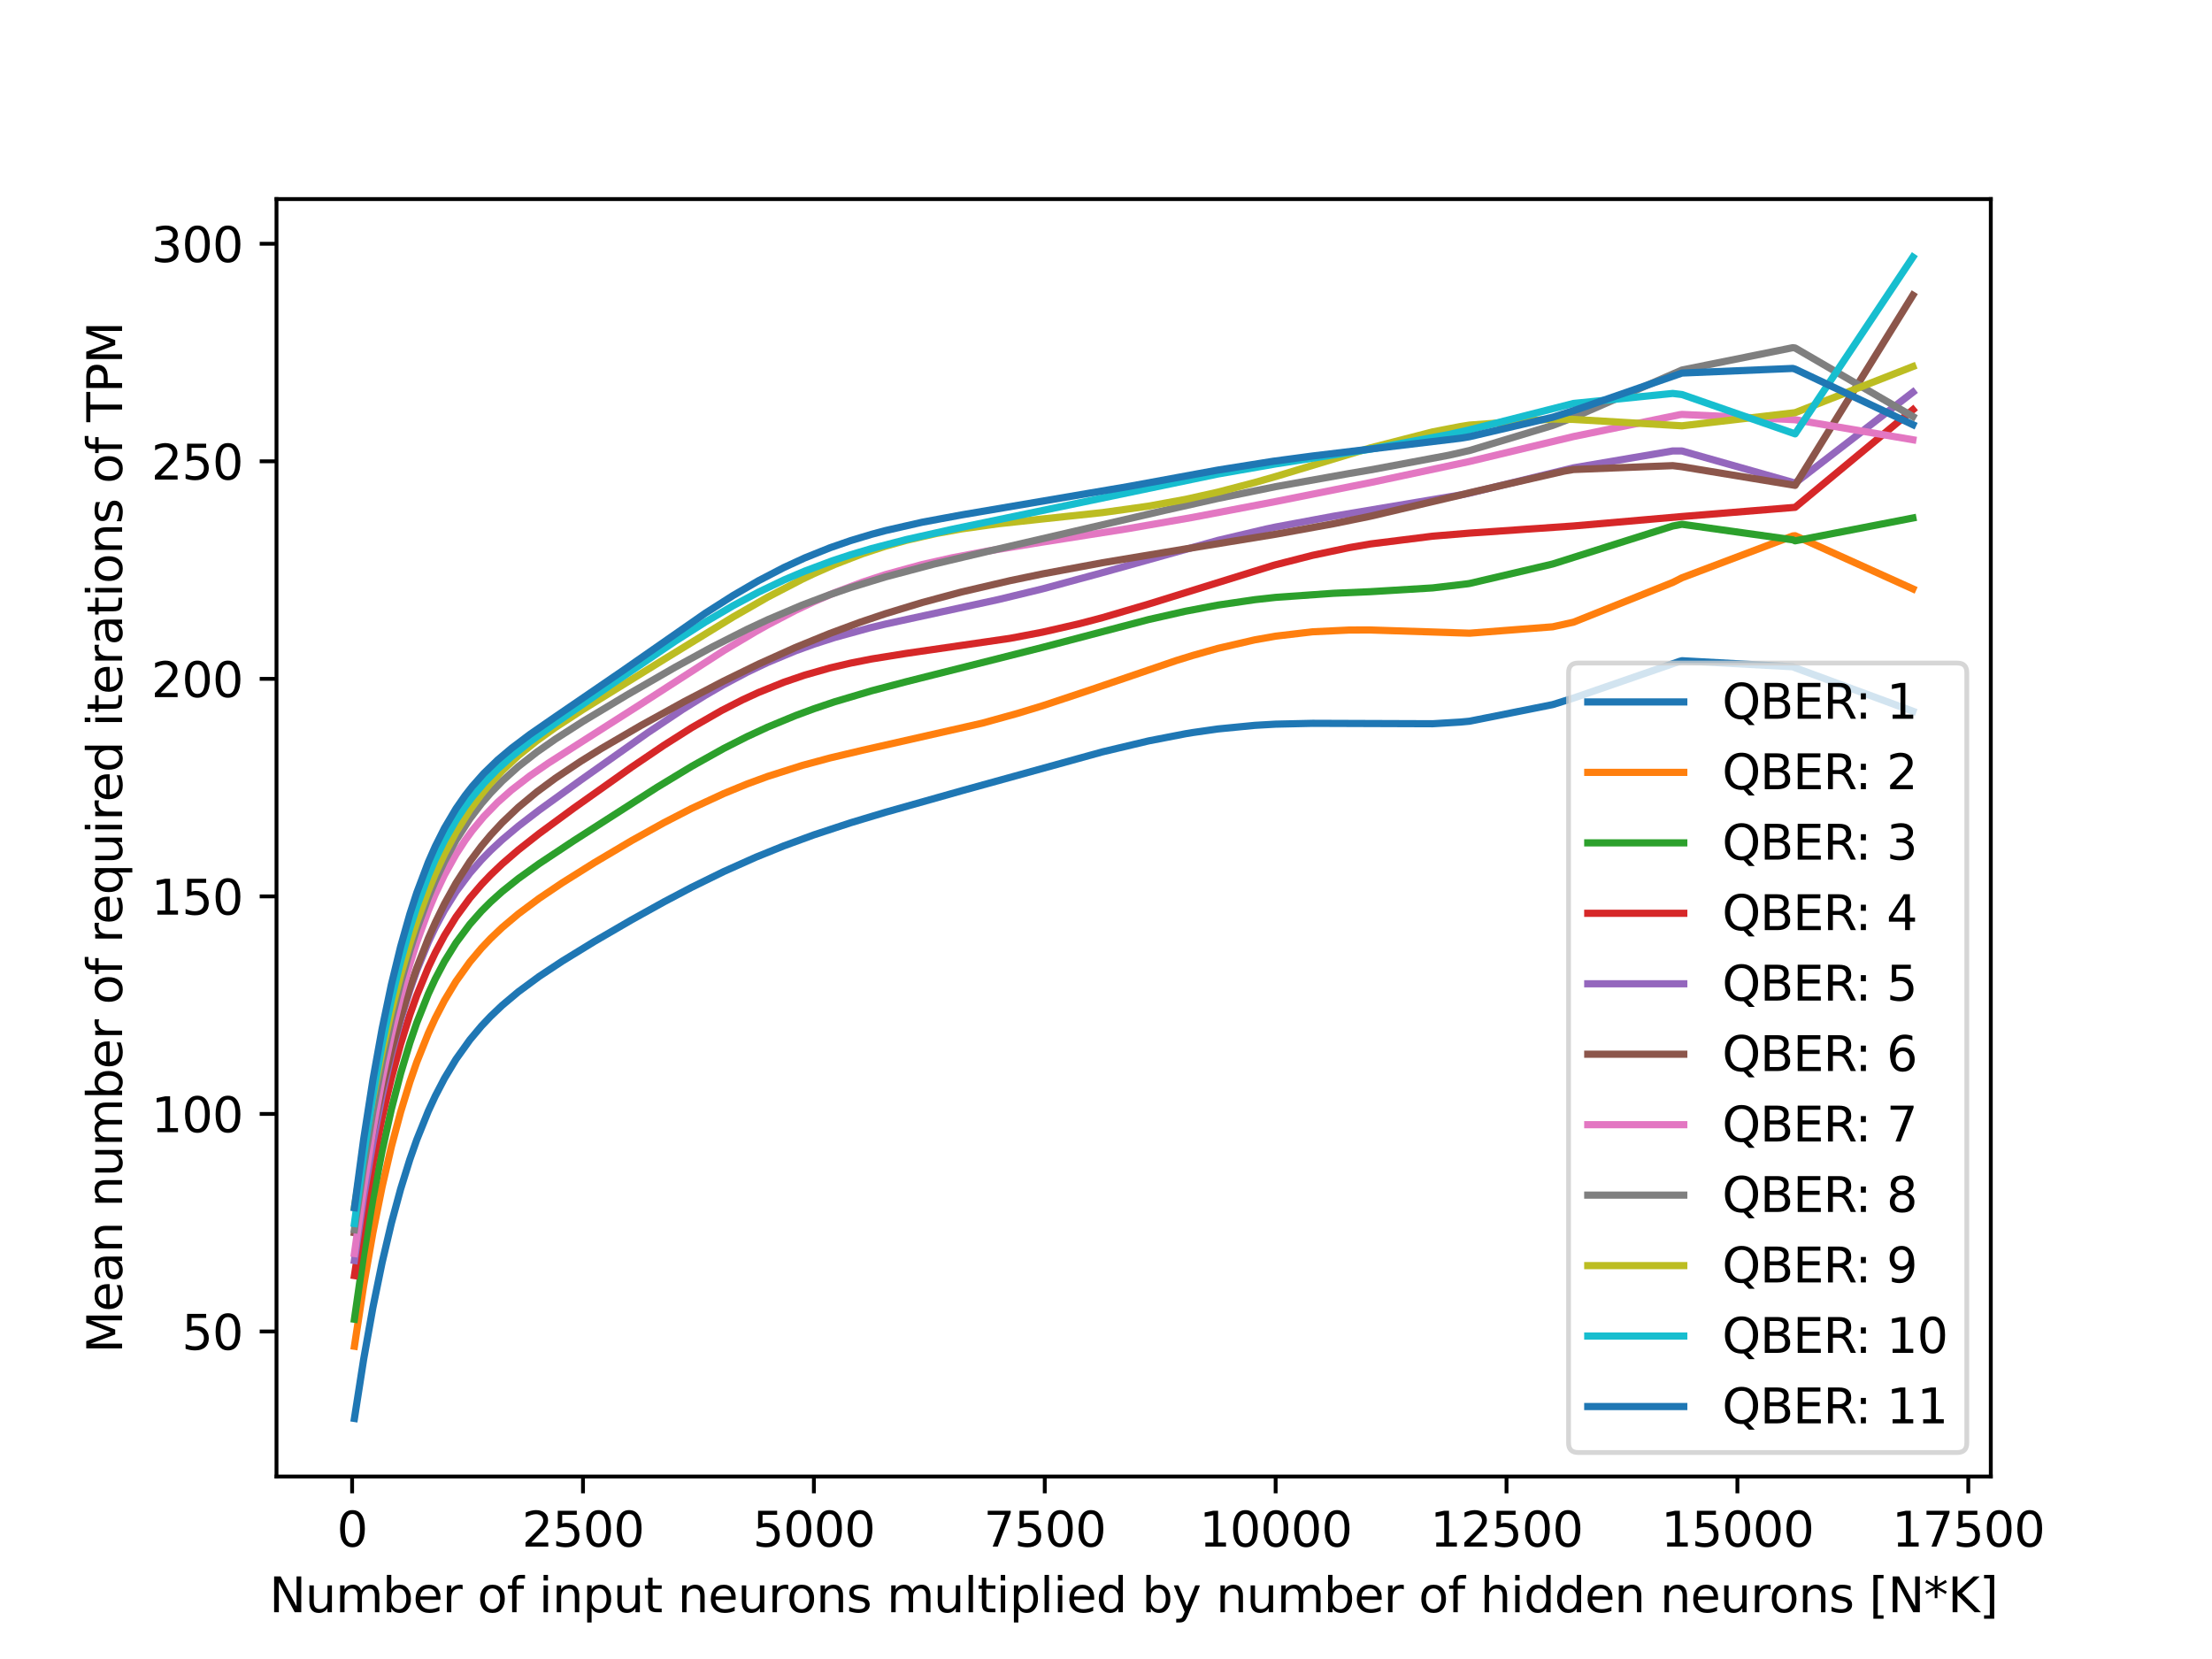<?xml version="1.0" encoding="utf-8" standalone="no"?>
<!DOCTYPE svg PUBLIC "-//W3C//DTD SVG 1.1//EN"
  "http://www.w3.org/Graphics/SVG/1.1/DTD/svg11.dtd">
<svg xmlns:xlink="http://www.w3.org/1999/xlink" width="460.8pt" height="345.6pt" viewBox="0 0 460.8 345.6" xmlns="http://www.w3.org/2000/svg" version="1.1">
 <defs>
  <style type="text/css">*{stroke-linejoin: round; stroke-linecap: butt}</style>
 </defs>
 <g id="figure_1">
  <g id="patch_1">
   <path d="M 0 345.6 
L 460.8 345.6 
L 460.8 0 
L 0 0 
z
" style="fill: #ffffff"/>
  </g>
  <g id="axes_1">
   <g id="patch_2">
    <path d="M 57.6 307.584 
L 414.72 307.584 
L 414.72 41.472 
L 57.6 41.472 
z
" style="fill: #ffffff"/>
   </g>
   <g id="matplotlib.axis_1">
    <g id="xtick_1">
     <g id="line2d_1">
      <defs>
       <path id="m376b39d77d" d="M 0 0 
L 0 3.5 
" style="stroke: #000000; stroke-width: 0.8"/>
      </defs>
      <g>
       <use xlink:href="#m376b39d77d" x="73.352" y="307.584" style="stroke: #000000; stroke-width: 0.8"/>
      </g>
     </g>
     <g id="text_1">
      <!-- 0 -->
      <g transform="translate(70.171 322.182)scale(0.1 -0.1)">
       <defs>
        <path id="DejaVuSans-30" d="M 2034 4250 
Q 1547 4250 1301 3770 
Q 1056 3291 1056 2328 
Q 1056 1369 1301 889 
Q 1547 409 2034 409 
Q 2525 409 2770 889 
Q 3016 1369 3016 2328 
Q 3016 3291 2770 3770 
Q 2525 4250 2034 4250 
z
M 2034 4750 
Q 2819 4750 3233 4129 
Q 3647 3509 3647 2328 
Q 3647 1150 3233 529 
Q 2819 -91 2034 -91 
Q 1250 -91 836 529 
Q 422 1150 422 2328 
Q 422 3509 836 4129 
Q 1250 4750 2034 4750 
z
" transform="scale(0.016)"/>
       </defs>
       <use xlink:href="#DejaVuSans-30"/>
      </g>
     </g>
    </g>
    <g id="xtick_2">
     <g id="line2d_2">
      <g>
       <use xlink:href="#m376b39d77d" x="121.449" y="307.584" style="stroke: #000000; stroke-width: 0.8"/>
      </g>
     </g>
     <g id="text_2">
      <!-- 2500 -->
      <g transform="translate(108.724 322.182)scale(0.1 -0.1)">
       <defs>
        <path id="DejaVuSans-32" d="M 1228 531 
L 3431 531 
L 3431 0 
L 469 0 
L 469 531 
Q 828 903 1448 1529 
Q 2069 2156 2228 2338 
Q 2531 2678 2651 2914 
Q 2772 3150 2772 3378 
Q 2772 3750 2511 3984 
Q 2250 4219 1831 4219 
Q 1534 4219 1204 4116 
Q 875 4013 500 3803 
L 500 4441 
Q 881 4594 1212 4672 
Q 1544 4750 1819 4750 
Q 2544 4750 2975 4387 
Q 3406 4025 3406 3419 
Q 3406 3131 3298 2873 
Q 3191 2616 2906 2266 
Q 2828 2175 2409 1742 
Q 1991 1309 1228 531 
z
" transform="scale(0.016)"/>
        <path id="DejaVuSans-35" d="M 691 4666 
L 3169 4666 
L 3169 4134 
L 1269 4134 
L 1269 2991 
Q 1406 3038 1543 3061 
Q 1681 3084 1819 3084 
Q 2600 3084 3056 2656 
Q 3513 2228 3513 1497 
Q 3513 744 3044 326 
Q 2575 -91 1722 -91 
Q 1428 -91 1123 -41 
Q 819 9 494 109 
L 494 744 
Q 775 591 1075 516 
Q 1375 441 1709 441 
Q 2250 441 2565 725 
Q 2881 1009 2881 1497 
Q 2881 1984 2565 2268 
Q 2250 2553 1709 2553 
Q 1456 2553 1204 2497 
Q 953 2441 691 2322 
L 691 4666 
z
" transform="scale(0.016)"/>
       </defs>
       <use xlink:href="#DejaVuSans-32"/>
       <use xlink:href="#DejaVuSans-35" x="63.623"/>
       <use xlink:href="#DejaVuSans-30" x="127.246"/>
       <use xlink:href="#DejaVuSans-30" x="190.869"/>
      </g>
     </g>
    </g>
    <g id="xtick_3">
     <g id="line2d_3">
      <g>
       <use xlink:href="#m376b39d77d" x="169.546" y="307.584" style="stroke: #000000; stroke-width: 0.8"/>
      </g>
     </g>
     <g id="text_3">
      <!-- 5000 -->
      <g transform="translate(156.821 322.182)scale(0.1 -0.1)">
       <use xlink:href="#DejaVuSans-35"/>
       <use xlink:href="#DejaVuSans-30" x="63.623"/>
       <use xlink:href="#DejaVuSans-30" x="127.246"/>
       <use xlink:href="#DejaVuSans-30" x="190.869"/>
      </g>
     </g>
    </g>
    <g id="xtick_4">
     <g id="line2d_4">
      <g>
       <use xlink:href="#m376b39d77d" x="217.643" y="307.584" style="stroke: #000000; stroke-width: 0.8"/>
      </g>
     </g>
     <g id="text_4">
      <!-- 7500 -->
      <g transform="translate(204.918 322.182)scale(0.1 -0.1)">
       <defs>
        <path id="DejaVuSans-37" d="M 525 4666 
L 3525 4666 
L 3525 4397 
L 1831 0 
L 1172 0 
L 2766 4134 
L 525 4134 
L 525 4666 
z
" transform="scale(0.016)"/>
       </defs>
       <use xlink:href="#DejaVuSans-37"/>
       <use xlink:href="#DejaVuSans-35" x="63.623"/>
       <use xlink:href="#DejaVuSans-30" x="127.246"/>
       <use xlink:href="#DejaVuSans-30" x="190.869"/>
      </g>
     </g>
    </g>
    <g id="xtick_5">
     <g id="line2d_5">
      <g>
       <use xlink:href="#m376b39d77d" x="265.74" y="307.584" style="stroke: #000000; stroke-width: 0.8"/>
      </g>
     </g>
     <g id="text_5">
      <!-- 10000 -->
      <g transform="translate(249.833 322.182)scale(0.1 -0.1)">
       <defs>
        <path id="DejaVuSans-31" d="M 794 531 
L 1825 531 
L 1825 4091 
L 703 3866 
L 703 4441 
L 1819 4666 
L 2450 4666 
L 2450 531 
L 3481 531 
L 3481 0 
L 794 0 
L 794 531 
z
" transform="scale(0.016)"/>
       </defs>
       <use xlink:href="#DejaVuSans-31"/>
       <use xlink:href="#DejaVuSans-30" x="63.623"/>
       <use xlink:href="#DejaVuSans-30" x="127.246"/>
       <use xlink:href="#DejaVuSans-30" x="190.869"/>
       <use xlink:href="#DejaVuSans-30" x="254.492"/>
      </g>
     </g>
    </g>
    <g id="xtick_6">
     <g id="line2d_6">
      <g>
       <use xlink:href="#m376b39d77d" x="313.837" y="307.584" style="stroke: #000000; stroke-width: 0.8"/>
      </g>
     </g>
     <g id="text_6">
      <!-- 12500 -->
      <g transform="translate(297.93 322.182)scale(0.1 -0.1)">
       <use xlink:href="#DejaVuSans-31"/>
       <use xlink:href="#DejaVuSans-32" x="63.623"/>
       <use xlink:href="#DejaVuSans-35" x="127.246"/>
       <use xlink:href="#DejaVuSans-30" x="190.869"/>
       <use xlink:href="#DejaVuSans-30" x="254.492"/>
      </g>
     </g>
    </g>
    <g id="xtick_7">
     <g id="line2d_7">
      <g>
       <use xlink:href="#m376b39d77d" x="361.934" y="307.584" style="stroke: #000000; stroke-width: 0.8"/>
      </g>
     </g>
     <g id="text_7">
      <!-- 15000 -->
      <g transform="translate(346.027 322.182)scale(0.1 -0.1)">
       <use xlink:href="#DejaVuSans-31"/>
       <use xlink:href="#DejaVuSans-35" x="63.623"/>
       <use xlink:href="#DejaVuSans-30" x="127.246"/>
       <use xlink:href="#DejaVuSans-30" x="190.869"/>
       <use xlink:href="#DejaVuSans-30" x="254.492"/>
      </g>
     </g>
    </g>
    <g id="xtick_8">
     <g id="line2d_8">
      <g>
       <use xlink:href="#m376b39d77d" x="410.031" y="307.584" style="stroke: #000000; stroke-width: 0.8"/>
      </g>
     </g>
     <g id="text_8">
      <!-- 17500 -->
      <g transform="translate(394.124 322.182)scale(0.1 -0.1)">
       <use xlink:href="#DejaVuSans-31"/>
       <use xlink:href="#DejaVuSans-37" x="63.623"/>
       <use xlink:href="#DejaVuSans-35" x="127.246"/>
       <use xlink:href="#DejaVuSans-30" x="190.869"/>
       <use xlink:href="#DejaVuSans-30" x="254.492"/>
      </g>
     </g>
    </g>
    <g id="text_9">
     <!-- Number of input neurons multiplied by number of hidden neurons [N*K] -->
     <g transform="translate(56.103 335.861)scale(0.1 -0.1)">
      <defs>
       <path id="DejaVuSans-4e" d="M 628 4666 
L 1478 4666 
L 3547 763 
L 3547 4666 
L 4159 4666 
L 4159 0 
L 3309 0 
L 1241 3903 
L 1241 0 
L 628 0 
L 628 4666 
z
" transform="scale(0.016)"/>
       <path id="DejaVuSans-75" d="M 544 1381 
L 544 3500 
L 1119 3500 
L 1119 1403 
Q 1119 906 1312 657 
Q 1506 409 1894 409 
Q 2359 409 2629 706 
Q 2900 1003 2900 1516 
L 2900 3500 
L 3475 3500 
L 3475 0 
L 2900 0 
L 2900 538 
Q 2691 219 2414 64 
Q 2138 -91 1772 -91 
Q 1169 -91 856 284 
Q 544 659 544 1381 
z
M 1991 3584 
L 1991 3584 
z
" transform="scale(0.016)"/>
       <path id="DejaVuSans-6d" d="M 3328 2828 
Q 3544 3216 3844 3400 
Q 4144 3584 4550 3584 
Q 5097 3584 5394 3201 
Q 5691 2819 5691 2113 
L 5691 0 
L 5113 0 
L 5113 2094 
Q 5113 2597 4934 2840 
Q 4756 3084 4391 3084 
Q 3944 3084 3684 2787 
Q 3425 2491 3425 1978 
L 3425 0 
L 2847 0 
L 2847 2094 
Q 2847 2600 2669 2842 
Q 2491 3084 2119 3084 
Q 1678 3084 1418 2786 
Q 1159 2488 1159 1978 
L 1159 0 
L 581 0 
L 581 3500 
L 1159 3500 
L 1159 2956 
Q 1356 3278 1631 3431 
Q 1906 3584 2284 3584 
Q 2666 3584 2933 3390 
Q 3200 3197 3328 2828 
z
" transform="scale(0.016)"/>
       <path id="DejaVuSans-62" d="M 3116 1747 
Q 3116 2381 2855 2742 
Q 2594 3103 2138 3103 
Q 1681 3103 1420 2742 
Q 1159 2381 1159 1747 
Q 1159 1113 1420 752 
Q 1681 391 2138 391 
Q 2594 391 2855 752 
Q 3116 1113 3116 1747 
z
M 1159 2969 
Q 1341 3281 1617 3432 
Q 1894 3584 2278 3584 
Q 2916 3584 3314 3078 
Q 3713 2572 3713 1747 
Q 3713 922 3314 415 
Q 2916 -91 2278 -91 
Q 1894 -91 1617 61 
Q 1341 213 1159 525 
L 1159 0 
L 581 0 
L 581 4863 
L 1159 4863 
L 1159 2969 
z
" transform="scale(0.016)"/>
       <path id="DejaVuSans-65" d="M 3597 1894 
L 3597 1613 
L 953 1613 
Q 991 1019 1311 708 
Q 1631 397 2203 397 
Q 2534 397 2845 478 
Q 3156 559 3463 722 
L 3463 178 
Q 3153 47 2828 -22 
Q 2503 -91 2169 -91 
Q 1331 -91 842 396 
Q 353 884 353 1716 
Q 353 2575 817 3079 
Q 1281 3584 2069 3584 
Q 2775 3584 3186 3129 
Q 3597 2675 3597 1894 
z
M 3022 2063 
Q 3016 2534 2758 2815 
Q 2500 3097 2075 3097 
Q 1594 3097 1305 2825 
Q 1016 2553 972 2059 
L 3022 2063 
z
" transform="scale(0.016)"/>
       <path id="DejaVuSans-72" d="M 2631 2963 
Q 2534 3019 2420 3045 
Q 2306 3072 2169 3072 
Q 1681 3072 1420 2755 
Q 1159 2438 1159 1844 
L 1159 0 
L 581 0 
L 581 3500 
L 1159 3500 
L 1159 2956 
Q 1341 3275 1631 3429 
Q 1922 3584 2338 3584 
Q 2397 3584 2469 3576 
Q 2541 3569 2628 3553 
L 2631 2963 
z
" transform="scale(0.016)"/>
       <path id="DejaVuSans-20" transform="scale(0.016)"/>
       <path id="DejaVuSans-6f" d="M 1959 3097 
Q 1497 3097 1228 2736 
Q 959 2375 959 1747 
Q 959 1119 1226 758 
Q 1494 397 1959 397 
Q 2419 397 2687 759 
Q 2956 1122 2956 1747 
Q 2956 2369 2687 2733 
Q 2419 3097 1959 3097 
z
M 1959 3584 
Q 2709 3584 3137 3096 
Q 3566 2609 3566 1747 
Q 3566 888 3137 398 
Q 2709 -91 1959 -91 
Q 1206 -91 779 398 
Q 353 888 353 1747 
Q 353 2609 779 3096 
Q 1206 3584 1959 3584 
z
" transform="scale(0.016)"/>
       <path id="DejaVuSans-66" d="M 2375 4863 
L 2375 4384 
L 1825 4384 
Q 1516 4384 1395 4259 
Q 1275 4134 1275 3809 
L 1275 3500 
L 2222 3500 
L 2222 3053 
L 1275 3053 
L 1275 0 
L 697 0 
L 697 3053 
L 147 3053 
L 147 3500 
L 697 3500 
L 697 3744 
Q 697 4328 969 4595 
Q 1241 4863 1831 4863 
L 2375 4863 
z
" transform="scale(0.016)"/>
       <path id="DejaVuSans-69" d="M 603 3500 
L 1178 3500 
L 1178 0 
L 603 0 
L 603 3500 
z
M 603 4863 
L 1178 4863 
L 1178 4134 
L 603 4134 
L 603 4863 
z
" transform="scale(0.016)"/>
       <path id="DejaVuSans-6e" d="M 3513 2113 
L 3513 0 
L 2938 0 
L 2938 2094 
Q 2938 2591 2744 2837 
Q 2550 3084 2163 3084 
Q 1697 3084 1428 2787 
Q 1159 2491 1159 1978 
L 1159 0 
L 581 0 
L 581 3500 
L 1159 3500 
L 1159 2956 
Q 1366 3272 1645 3428 
Q 1925 3584 2291 3584 
Q 2894 3584 3203 3211 
Q 3513 2838 3513 2113 
z
" transform="scale(0.016)"/>
       <path id="DejaVuSans-70" d="M 1159 525 
L 1159 -1331 
L 581 -1331 
L 581 3500 
L 1159 3500 
L 1159 2969 
Q 1341 3281 1617 3432 
Q 1894 3584 2278 3584 
Q 2916 3584 3314 3078 
Q 3713 2572 3713 1747 
Q 3713 922 3314 415 
Q 2916 -91 2278 -91 
Q 1894 -91 1617 61 
Q 1341 213 1159 525 
z
M 3116 1747 
Q 3116 2381 2855 2742 
Q 2594 3103 2138 3103 
Q 1681 3103 1420 2742 
Q 1159 2381 1159 1747 
Q 1159 1113 1420 752 
Q 1681 391 2138 391 
Q 2594 391 2855 752 
Q 3116 1113 3116 1747 
z
" transform="scale(0.016)"/>
       <path id="DejaVuSans-74" d="M 1172 4494 
L 1172 3500 
L 2356 3500 
L 2356 3053 
L 1172 3053 
L 1172 1153 
Q 1172 725 1289 603 
Q 1406 481 1766 481 
L 2356 481 
L 2356 0 
L 1766 0 
Q 1100 0 847 248 
Q 594 497 594 1153 
L 594 3053 
L 172 3053 
L 172 3500 
L 594 3500 
L 594 4494 
L 1172 4494 
z
" transform="scale(0.016)"/>
       <path id="DejaVuSans-73" d="M 2834 3397 
L 2834 2853 
Q 2591 2978 2328 3040 
Q 2066 3103 1784 3103 
Q 1356 3103 1142 2972 
Q 928 2841 928 2578 
Q 928 2378 1081 2264 
Q 1234 2150 1697 2047 
L 1894 2003 
Q 2506 1872 2764 1633 
Q 3022 1394 3022 966 
Q 3022 478 2636 193 
Q 2250 -91 1575 -91 
Q 1294 -91 989 -36 
Q 684 19 347 128 
L 347 722 
Q 666 556 975 473 
Q 1284 391 1588 391 
Q 1994 391 2212 530 
Q 2431 669 2431 922 
Q 2431 1156 2273 1281 
Q 2116 1406 1581 1522 
L 1381 1569 
Q 847 1681 609 1914 
Q 372 2147 372 2553 
Q 372 3047 722 3315 
Q 1072 3584 1716 3584 
Q 2034 3584 2315 3537 
Q 2597 3491 2834 3397 
z
" transform="scale(0.016)"/>
       <path id="DejaVuSans-6c" d="M 603 4863 
L 1178 4863 
L 1178 0 
L 603 0 
L 603 4863 
z
" transform="scale(0.016)"/>
       <path id="DejaVuSans-64" d="M 2906 2969 
L 2906 4863 
L 3481 4863 
L 3481 0 
L 2906 0 
L 2906 525 
Q 2725 213 2448 61 
Q 2172 -91 1784 -91 
Q 1150 -91 751 415 
Q 353 922 353 1747 
Q 353 2572 751 3078 
Q 1150 3584 1784 3584 
Q 2172 3584 2448 3432 
Q 2725 3281 2906 2969 
z
M 947 1747 
Q 947 1113 1208 752 
Q 1469 391 1925 391 
Q 2381 391 2643 752 
Q 2906 1113 2906 1747 
Q 2906 2381 2643 2742 
Q 2381 3103 1925 3103 
Q 1469 3103 1208 2742 
Q 947 2381 947 1747 
z
" transform="scale(0.016)"/>
       <path id="DejaVuSans-79" d="M 2059 -325 
Q 1816 -950 1584 -1140 
Q 1353 -1331 966 -1331 
L 506 -1331 
L 506 -850 
L 844 -850 
Q 1081 -850 1212 -737 
Q 1344 -625 1503 -206 
L 1606 56 
L 191 3500 
L 800 3500 
L 1894 763 
L 2988 3500 
L 3597 3500 
L 2059 -325 
z
" transform="scale(0.016)"/>
       <path id="DejaVuSans-68" d="M 3513 2113 
L 3513 0 
L 2938 0 
L 2938 2094 
Q 2938 2591 2744 2837 
Q 2550 3084 2163 3084 
Q 1697 3084 1428 2787 
Q 1159 2491 1159 1978 
L 1159 0 
L 581 0 
L 581 4863 
L 1159 4863 
L 1159 2956 
Q 1366 3272 1645 3428 
Q 1925 3584 2291 3584 
Q 2894 3584 3203 3211 
Q 3513 2838 3513 2113 
z
" transform="scale(0.016)"/>
       <path id="DejaVuSans-5b" d="M 550 4863 
L 1875 4863 
L 1875 4416 
L 1125 4416 
L 1125 -397 
L 1875 -397 
L 1875 -844 
L 550 -844 
L 550 4863 
z
" transform="scale(0.016)"/>
       <path id="DejaVuSans-2a" d="M 3009 3897 
L 1888 3291 
L 3009 2681 
L 2828 2375 
L 1778 3009 
L 1778 1831 
L 1422 1831 
L 1422 3009 
L 372 2375 
L 191 2681 
L 1313 3291 
L 191 3897 
L 372 4206 
L 1422 3572 
L 1422 4750 
L 1778 4750 
L 1778 3572 
L 2828 4206 
L 3009 3897 
z
" transform="scale(0.016)"/>
       <path id="DejaVuSans-4b" d="M 628 4666 
L 1259 4666 
L 1259 2694 
L 3353 4666 
L 4166 4666 
L 1850 2491 
L 4331 0 
L 3500 0 
L 1259 2247 
L 1259 0 
L 628 0 
L 628 4666 
z
" transform="scale(0.016)"/>
       <path id="DejaVuSans-5d" d="M 1947 4863 
L 1947 -844 
L 622 -844 
L 622 -397 
L 1369 -397 
L 1369 4416 
L 622 4416 
L 622 4863 
L 1947 4863 
z
" transform="scale(0.016)"/>
      </defs>
      <use xlink:href="#DejaVuSans-4e"/>
      <use xlink:href="#DejaVuSans-75" x="74.805"/>
      <use xlink:href="#DejaVuSans-6d" x="138.184"/>
      <use xlink:href="#DejaVuSans-62" x="235.596"/>
      <use xlink:href="#DejaVuSans-65" x="299.072"/>
      <use xlink:href="#DejaVuSans-72" x="360.596"/>
      <use xlink:href="#DejaVuSans-20" x="401.709"/>
      <use xlink:href="#DejaVuSans-6f" x="433.496"/>
      <use xlink:href="#DejaVuSans-66" x="494.678"/>
      <use xlink:href="#DejaVuSans-20" x="529.883"/>
      <use xlink:href="#DejaVuSans-69" x="561.67"/>
      <use xlink:href="#DejaVuSans-6e" x="589.453"/>
      <use xlink:href="#DejaVuSans-70" x="652.832"/>
      <use xlink:href="#DejaVuSans-75" x="716.309"/>
      <use xlink:href="#DejaVuSans-74" x="779.688"/>
      <use xlink:href="#DejaVuSans-20" x="818.896"/>
      <use xlink:href="#DejaVuSans-6e" x="850.684"/>
      <use xlink:href="#DejaVuSans-65" x="914.062"/>
      <use xlink:href="#DejaVuSans-75" x="975.586"/>
      <use xlink:href="#DejaVuSans-72" x="1038.965"/>
      <use xlink:href="#DejaVuSans-6f" x="1077.828"/>
      <use xlink:href="#DejaVuSans-6e" x="1139.01"/>
      <use xlink:href="#DejaVuSans-73" x="1202.389"/>
      <use xlink:href="#DejaVuSans-20" x="1254.488"/>
      <use xlink:href="#DejaVuSans-6d" x="1286.275"/>
      <use xlink:href="#DejaVuSans-75" x="1383.688"/>
      <use xlink:href="#DejaVuSans-6c" x="1447.066"/>
      <use xlink:href="#DejaVuSans-74" x="1474.85"/>
      <use xlink:href="#DejaVuSans-69" x="1514.059"/>
      <use xlink:href="#DejaVuSans-70" x="1541.842"/>
      <use xlink:href="#DejaVuSans-6c" x="1605.318"/>
      <use xlink:href="#DejaVuSans-69" x="1633.102"/>
      <use xlink:href="#DejaVuSans-65" x="1660.885"/>
      <use xlink:href="#DejaVuSans-64" x="1722.408"/>
      <use xlink:href="#DejaVuSans-20" x="1785.885"/>
      <use xlink:href="#DejaVuSans-62" x="1817.672"/>
      <use xlink:href="#DejaVuSans-79" x="1881.148"/>
      <use xlink:href="#DejaVuSans-20" x="1940.328"/>
      <use xlink:href="#DejaVuSans-6e" x="1972.115"/>
      <use xlink:href="#DejaVuSans-75" x="2035.494"/>
      <use xlink:href="#DejaVuSans-6d" x="2098.873"/>
      <use xlink:href="#DejaVuSans-62" x="2196.285"/>
      <use xlink:href="#DejaVuSans-65" x="2259.762"/>
      <use xlink:href="#DejaVuSans-72" x="2321.285"/>
      <use xlink:href="#DejaVuSans-20" x="2362.398"/>
      <use xlink:href="#DejaVuSans-6f" x="2394.186"/>
      <use xlink:href="#DejaVuSans-66" x="2455.367"/>
      <use xlink:href="#DejaVuSans-20" x="2490.572"/>
      <use xlink:href="#DejaVuSans-68" x="2522.359"/>
      <use xlink:href="#DejaVuSans-69" x="2585.738"/>
      <use xlink:href="#DejaVuSans-64" x="2613.521"/>
      <use xlink:href="#DejaVuSans-64" x="2676.998"/>
      <use xlink:href="#DejaVuSans-65" x="2740.475"/>
      <use xlink:href="#DejaVuSans-6e" x="2801.998"/>
      <use xlink:href="#DejaVuSans-20" x="2865.377"/>
      <use xlink:href="#DejaVuSans-6e" x="2897.164"/>
      <use xlink:href="#DejaVuSans-65" x="2960.543"/>
      <use xlink:href="#DejaVuSans-75" x="3022.066"/>
      <use xlink:href="#DejaVuSans-72" x="3085.445"/>
      <use xlink:href="#DejaVuSans-6f" x="3124.309"/>
      <use xlink:href="#DejaVuSans-6e" x="3185.49"/>
      <use xlink:href="#DejaVuSans-73" x="3248.869"/>
      <use xlink:href="#DejaVuSans-20" x="3300.969"/>
      <use xlink:href="#DejaVuSans-5b" x="3332.756"/>
      <use xlink:href="#DejaVuSans-4e" x="3371.77"/>
      <use xlink:href="#DejaVuSans-2a" x="3446.574"/>
      <use xlink:href="#DejaVuSans-4b" x="3496.574"/>
      <use xlink:href="#DejaVuSans-5d" x="3562.15"/>
     </g>
    </g>
   </g>
   <g id="matplotlib.axis_2">
    <g id="ytick_1">
     <g id="line2d_9">
      <defs>
       <path id="m1c69f6ae24" d="M 0 0 
L -3.5 0 
" style="stroke: #000000; stroke-width: 0.8"/>
      </defs>
      <g>
       <use xlink:href="#m1c69f6ae24" x="57.6" y="277.367" style="stroke: #000000; stroke-width: 0.8"/>
      </g>
     </g>
     <g id="text_10">
      <!-- 50 -->
      <g transform="translate(37.875 281.166)scale(0.1 -0.1)">
       <use xlink:href="#DejaVuSans-35"/>
       <use xlink:href="#DejaVuSans-30" x="63.623"/>
      </g>
     </g>
    </g>
    <g id="ytick_2">
     <g id="line2d_10">
      <g>
       <use xlink:href="#m1c69f6ae24" x="57.6" y="232.05" style="stroke: #000000; stroke-width: 0.8"/>
      </g>
     </g>
     <g id="text_11">
      <!-- 100 -->
      <g transform="translate(31.512 235.85)scale(0.1 -0.1)">
       <use xlink:href="#DejaVuSans-31"/>
       <use xlink:href="#DejaVuSans-30" x="63.623"/>
       <use xlink:href="#DejaVuSans-30" x="127.246"/>
      </g>
     </g>
    </g>
    <g id="ytick_3">
     <g id="line2d_11">
      <g>
       <use xlink:href="#m1c69f6ae24" x="57.6" y="186.734" style="stroke: #000000; stroke-width: 0.8"/>
      </g>
     </g>
     <g id="text_12">
      <!-- 150 -->
      <g transform="translate(31.512 190.533)scale(0.1 -0.1)">
       <use xlink:href="#DejaVuSans-31"/>
       <use xlink:href="#DejaVuSans-35" x="63.623"/>
       <use xlink:href="#DejaVuSans-30" x="127.246"/>
      </g>
     </g>
    </g>
    <g id="ytick_4">
     <g id="line2d_12">
      <g>
       <use xlink:href="#m1c69f6ae24" x="57.6" y="141.417" style="stroke: #000000; stroke-width: 0.8"/>
      </g>
     </g>
     <g id="text_13">
      <!-- 200 -->
      <g transform="translate(31.512 145.216)scale(0.1 -0.1)">
       <use xlink:href="#DejaVuSans-32"/>
       <use xlink:href="#DejaVuSans-30" x="63.623"/>
       <use xlink:href="#DejaVuSans-30" x="127.246"/>
      </g>
     </g>
    </g>
    <g id="ytick_5">
     <g id="line2d_13">
      <g>
       <use xlink:href="#m1c69f6ae24" x="57.6" y="96.1" style="stroke: #000000; stroke-width: 0.8"/>
      </g>
     </g>
     <g id="text_14">
      <!-- 250 -->
      <g transform="translate(31.512 99.9)scale(0.1 -0.1)">
       <use xlink:href="#DejaVuSans-32"/>
       <use xlink:href="#DejaVuSans-35" x="63.623"/>
       <use xlink:href="#DejaVuSans-30" x="127.246"/>
      </g>
     </g>
    </g>
    <g id="ytick_6">
     <g id="line2d_14">
      <g>
       <use xlink:href="#m1c69f6ae24" x="57.6" y="50.784" style="stroke: #000000; stroke-width: 0.8"/>
      </g>
     </g>
     <g id="text_15">
      <!-- 300 -->
      <g transform="translate(31.512 54.583)scale(0.1 -0.1)">
       <defs>
        <path id="DejaVuSans-33" d="M 2597 2516 
Q 3050 2419 3304 2112 
Q 3559 1806 3559 1356 
Q 3559 666 3084 287 
Q 2609 -91 1734 -91 
Q 1441 -91 1130 -33 
Q 819 25 488 141 
L 488 750 
Q 750 597 1062 519 
Q 1375 441 1716 441 
Q 2309 441 2620 675 
Q 2931 909 2931 1356 
Q 2931 1769 2642 2001 
Q 2353 2234 1838 2234 
L 1294 2234 
L 1294 2753 
L 1863 2753 
Q 2328 2753 2575 2939 
Q 2822 3125 2822 3475 
Q 2822 3834 2567 4026 
Q 2313 4219 1838 4219 
Q 1578 4219 1281 4162 
Q 984 4106 628 3988 
L 628 4550 
Q 988 4650 1302 4700 
Q 1616 4750 1894 4750 
Q 2613 4750 3031 4423 
Q 3450 4097 3450 3541 
Q 3450 3153 3228 2886 
Q 3006 2619 2597 2516 
z
" transform="scale(0.016)"/>
       </defs>
       <use xlink:href="#DejaVuSans-33"/>
       <use xlink:href="#DejaVuSans-30" x="63.623"/>
       <use xlink:href="#DejaVuSans-30" x="127.246"/>
      </g>
     </g>
    </g>
    <g id="text_16">
     <!-- Mean number of required iterations of TPM -->
     <g transform="translate(25.433 281.894)rotate(-90)scale(0.1 -0.1)">
      <defs>
       <path id="DejaVuSans-4d" d="M 628 4666 
L 1569 4666 
L 2759 1491 
L 3956 4666 
L 4897 4666 
L 4897 0 
L 4281 0 
L 4281 4097 
L 3078 897 
L 2444 897 
L 1241 4097 
L 1241 0 
L 628 0 
L 628 4666 
z
" transform="scale(0.016)"/>
       <path id="DejaVuSans-61" d="M 2194 1759 
Q 1497 1759 1228 1600 
Q 959 1441 959 1056 
Q 959 750 1161 570 
Q 1363 391 1709 391 
Q 2188 391 2477 730 
Q 2766 1069 2766 1631 
L 2766 1759 
L 2194 1759 
z
M 3341 1997 
L 3341 0 
L 2766 0 
L 2766 531 
Q 2569 213 2275 61 
Q 1981 -91 1556 -91 
Q 1019 -91 701 211 
Q 384 513 384 1019 
Q 384 1609 779 1909 
Q 1175 2209 1959 2209 
L 2766 2209 
L 2766 2266 
Q 2766 2663 2505 2880 
Q 2244 3097 1772 3097 
Q 1472 3097 1187 3025 
Q 903 2953 641 2809 
L 641 3341 
Q 956 3463 1253 3523 
Q 1550 3584 1831 3584 
Q 2591 3584 2966 3190 
Q 3341 2797 3341 1997 
z
" transform="scale(0.016)"/>
       <path id="DejaVuSans-71" d="M 947 1747 
Q 947 1113 1208 752 
Q 1469 391 1925 391 
Q 2381 391 2643 752 
Q 2906 1113 2906 1747 
Q 2906 2381 2643 2742 
Q 2381 3103 1925 3103 
Q 1469 3103 1208 2742 
Q 947 2381 947 1747 
z
M 2906 525 
Q 2725 213 2448 61 
Q 2172 -91 1784 -91 
Q 1150 -91 751 415 
Q 353 922 353 1747 
Q 353 2572 751 3078 
Q 1150 3584 1784 3584 
Q 2172 3584 2448 3432 
Q 2725 3281 2906 2969 
L 2906 3500 
L 3481 3500 
L 3481 -1331 
L 2906 -1331 
L 2906 525 
z
" transform="scale(0.016)"/>
       <path id="DejaVuSans-54" d="M -19 4666 
L 3928 4666 
L 3928 4134 
L 2272 4134 
L 2272 0 
L 1638 0 
L 1638 4134 
L -19 4134 
L -19 4666 
z
" transform="scale(0.016)"/>
       <path id="DejaVuSans-50" d="M 1259 4147 
L 1259 2394 
L 2053 2394 
Q 2494 2394 2734 2622 
Q 2975 2850 2975 3272 
Q 2975 3691 2734 3919 
Q 2494 4147 2053 4147 
L 1259 4147 
z
M 628 4666 
L 2053 4666 
Q 2838 4666 3239 4311 
Q 3641 3956 3641 3272 
Q 3641 2581 3239 2228 
Q 2838 1875 2053 1875 
L 1259 1875 
L 1259 0 
L 628 0 
L 628 4666 
z
" transform="scale(0.016)"/>
      </defs>
      <use xlink:href="#DejaVuSans-4d"/>
      <use xlink:href="#DejaVuSans-65" x="86.279"/>
      <use xlink:href="#DejaVuSans-61" x="147.803"/>
      <use xlink:href="#DejaVuSans-6e" x="209.082"/>
      <use xlink:href="#DejaVuSans-20" x="272.461"/>
      <use xlink:href="#DejaVuSans-6e" x="304.248"/>
      <use xlink:href="#DejaVuSans-75" x="367.627"/>
      <use xlink:href="#DejaVuSans-6d" x="431.006"/>
      <use xlink:href="#DejaVuSans-62" x="528.418"/>
      <use xlink:href="#DejaVuSans-65" x="591.895"/>
      <use xlink:href="#DejaVuSans-72" x="653.418"/>
      <use xlink:href="#DejaVuSans-20" x="694.531"/>
      <use xlink:href="#DejaVuSans-6f" x="726.318"/>
      <use xlink:href="#DejaVuSans-66" x="787.5"/>
      <use xlink:href="#DejaVuSans-20" x="822.705"/>
      <use xlink:href="#DejaVuSans-72" x="854.492"/>
      <use xlink:href="#DejaVuSans-65" x="893.355"/>
      <use xlink:href="#DejaVuSans-71" x="954.879"/>
      <use xlink:href="#DejaVuSans-75" x="1018.355"/>
      <use xlink:href="#DejaVuSans-69" x="1081.734"/>
      <use xlink:href="#DejaVuSans-72" x="1109.518"/>
      <use xlink:href="#DejaVuSans-65" x="1148.381"/>
      <use xlink:href="#DejaVuSans-64" x="1209.904"/>
      <use xlink:href="#DejaVuSans-20" x="1273.381"/>
      <use xlink:href="#DejaVuSans-69" x="1305.168"/>
      <use xlink:href="#DejaVuSans-74" x="1332.951"/>
      <use xlink:href="#DejaVuSans-65" x="1372.16"/>
      <use xlink:href="#DejaVuSans-72" x="1433.684"/>
      <use xlink:href="#DejaVuSans-61" x="1474.797"/>
      <use xlink:href="#DejaVuSans-74" x="1536.076"/>
      <use xlink:href="#DejaVuSans-69" x="1575.285"/>
      <use xlink:href="#DejaVuSans-6f" x="1603.068"/>
      <use xlink:href="#DejaVuSans-6e" x="1664.25"/>
      <use xlink:href="#DejaVuSans-73" x="1727.629"/>
      <use xlink:href="#DejaVuSans-20" x="1779.729"/>
      <use xlink:href="#DejaVuSans-6f" x="1811.516"/>
      <use xlink:href="#DejaVuSans-66" x="1872.697"/>
      <use xlink:href="#DejaVuSans-20" x="1907.902"/>
      <use xlink:href="#DejaVuSans-54" x="1939.689"/>
      <use xlink:href="#DejaVuSans-50" x="2000.773"/>
      <use xlink:href="#DejaVuSans-4d" x="2061.076"/>
     </g>
    </g>
   </g>
   <g id="line2d_15">
    <path d="M 73.833 295.488 
L 75.757 283.153 
L 75.757 283.153 
L 77.68 272.386 
L 77.68 272.386 
L 79.604 263.001 
L 79.604 263.001 
L 81.528 254.829 
L 81.528 254.829 
L 83.452 247.718 
L 83.452 247.718 
L 85.376 241.533 
L 85.376 241.533 
L 86.819 237.427 
L 86.819 237.427 
L 89.224 231.463 
L 89.224 231.463 
L 90.667 228.344 
L 90.667 228.344 
L 92.591 224.646 
L 92.591 224.646 
L 94.995 220.654 
L 94.995 220.654 
L 97.881 216.616 
L 97.881 216.616 
L 100.286 213.749 
L 100.286 213.749 
L 102.21 211.715 
L 102.21 211.715 
L 104.615 209.431 
L 104.615 209.431 
L 107.982 206.607 
L 107.982 206.607 
L 112.31 203.418 
L 117.12 200.232 
L 117.12 200.232 
L 123.854 196.105 
L 123.854 196.105 
L 131.549 191.635 
L 138.283 187.899 
L 138.283 187.899 
L 144.054 184.859 
L 144.054 184.859 
L 150.788 181.553 
L 150.788 181.553 
L 157.521 178.544 
L 157.521 178.544 
L 163.293 176.21 
L 163.293 176.21 
L 169.546 173.919 
L 169.546 173.919 
L 177.241 171.384 
L 177.241 171.384 
L 184.456 169.212 
L 184.456 169.212 
L 200.328 164.733 
L 200.328 164.733 
L 229.667 156.628 
L 229.667 156.628 
L 239.286 154.341 
L 239.286 154.341 
L 246.982 152.849 
L 248.425 152.61 
L 248.425 152.61 
L 253.715 151.854 
L 253.715 151.854 
L 261.411 151.102 
L 261.411 151.102 
L 265.74 150.854 
L 273.435 150.681 
L 273.435 150.681 
L 298.446 150.768 
L 298.446 150.768 
L 304.217 150.421 
L 304.217 150.421 
L 306.141 150.239 
L 323.456 146.783 
L 323.456 146.783 
L 327.785 145.42 
L 349.909 137.767 
L 349.909 137.767 
L 350.39 137.641 
L 373.477 138.904 
L 373.477 138.904 
L 373.958 139.112 
L 398.487 148.163 
L 398.487 148.163 
" clip-path="url(#p798fd0adb2)" style="fill: none; stroke: #1f77b4; stroke-width: 1.5; stroke-linecap: square"/>
   </g>
   <g id="line2d_16">
    <path d="M 73.833 280.451 
L 75.757 267.798 
L 75.757 267.798 
L 77.68 256.781 
L 77.68 256.781 
L 79.604 247.203 
L 79.604 247.203 
L 81.528 238.885 
L 81.528 238.885 
L 83.452 231.668 
L 83.452 231.668 
L 85.376 225.407 
L 85.376 225.407 
L 86.819 221.262 
L 86.819 221.262 
L 89.224 215.257 
L 89.224 215.257 
L 90.667 212.124 
L 90.667 212.124 
L 92.591 208.417 
L 92.591 208.417 
L 94.995 204.424 
L 94.995 204.424 
L 97.881 200.391 
L 97.881 200.391 
L 100.286 197.53 
L 100.286 197.53 
L 102.21 195.498 
L 102.21 195.498 
L 104.615 193.214 
L 104.615 193.214 
L 107.982 190.378 
L 107.982 190.378 
L 112.31 187.157 
L 117.12 183.915 
L 117.12 183.915 
L 123.854 179.694 
L 123.854 179.694 
L 131.549 175.141 
L 138.283 171.398 
L 138.283 171.398 
L 144.054 168.427 
L 144.054 168.427 
L 150.788 165.308 
L 150.788 165.308 
L 155.598 163.333 
L 155.598 163.333 
L 159.926 161.74 
L 159.926 161.74 
L 167.141 159.448 
L 167.141 159.448 
L 172.912 157.893 
L 172.912 157.893 
L 179.646 156.3 
L 179.646 156.3 
L 204.656 150.636 
L 204.656 150.636 
L 211.871 148.643 
L 211.871 148.643 
L 217.162 147.033 
L 217.162 147.033 
L 227.262 143.674 
L 227.262 143.674 
L 245.058 137.599 
L 245.058 137.599 
L 248.425 136.558 
L 248.425 136.558 
L 253.715 135.066 
L 253.715 135.066 
L 261.411 133.288 
L 261.411 133.288 
L 265.74 132.524 
L 273.435 131.613 
L 273.435 131.613 
L 281.131 131.245 
L 281.131 131.245 
L 285.459 131.237 
L 306.141 131.907 
L 323.456 130.575 
L 323.456 130.575 
L 327.785 129.614 
L 348.466 121.335 
L 348.466 121.335 
L 350.39 120.361 
L 373.477 111.64 
L 373.477 111.64 
L 373.958 111.601 
L 398.487 122.676 
L 398.487 122.676 
" clip-path="url(#p798fd0adb2)" style="fill: none; stroke: #ff7f0e; stroke-width: 1.5; stroke-linecap: square"/>
   </g>
   <g id="line2d_17">
    <path d="M 73.833 274.82 
L 75.757 261.378 
L 75.757 261.378 
L 77.68 249.754 
L 77.68 249.754 
L 79.604 239.722 
L 79.604 239.722 
L 81.528 231.08 
L 81.528 231.08 
L 83.452 223.646 
L 83.452 223.646 
L 85.376 217.255 
L 85.376 217.255 
L 86.819 213.059 
L 86.819 213.059 
L 89.224 207.04 
L 89.224 207.04 
L 90.667 203.933 
L 90.667 203.933 
L 92.591 200.288 
L 92.591 200.288 
L 94.995 196.405 
L 94.995 196.405 
L 97.881 192.531 
L 97.881 192.531 
L 100.286 189.807 
L 100.286 189.807 
L 102.21 187.883 
L 102.21 187.883 
L 104.615 185.723 
L 104.615 185.723 
L 107.982 183.03 
L 107.982 183.03 
L 112.31 179.924 
L 119.525 175.14 
L 119.525 175.14 
L 136.84 164.037 
L 136.84 164.037 
L 144.054 159.663 
L 144.054 159.663 
L 150.788 155.907 
L 150.788 155.907 
L 155.598 153.469 
L 155.598 153.469 
L 159.926 151.466 
L 159.926 151.466 
L 165.698 149.076 
L 165.698 149.076 
L 169.546 147.652 
L 169.546 147.652 
L 173.874 146.194 
L 173.874 146.194 
L 181.57 143.909 
L 181.57 143.909 
L 188.784 142.011 
L 188.784 142.011 
L 217.162 134.865 
L 217.162 134.865 
L 239.286 129.062 
L 239.286 129.062 
L 246.982 127.326 
L 253.715 126.051 
L 253.715 126.051 
L 261.411 124.922 
L 261.411 124.922 
L 265.74 124.443 
L 277.764 123.596 
L 277.764 123.596 
L 285.459 123.26 
L 298.446 122.472 
L 298.446 122.472 
L 305.66 121.62 
L 305.66 121.62 
L 306.141 121.548 
L 323.456 117.49 
L 323.456 117.49 
L 348.466 109.58 
L 348.466 109.58 
L 350.39 109.215 
L 373.477 112.455 
L 373.477 112.455 
L 373.958 112.664 
L 398.487 107.909 
L 398.487 107.909 
" clip-path="url(#p798fd0adb2)" style="fill: none; stroke: #2ca02c; stroke-width: 1.5; stroke-linecap: square"/>
   </g>
   <g id="line2d_18">
    <path d="M 73.833 265.724 
L 75.757 253.151 
L 75.757 253.151 
L 77.68 242.24 
L 77.68 242.24 
L 79.604 232.786 
L 79.604 232.786 
L 81.528 224.604 
L 81.528 224.604 
L 83.452 217.529 
L 83.452 217.529 
L 85.376 211.411 
L 85.376 211.411 
L 86.819 207.37 
L 86.819 207.37 
L 89.224 201.53 
L 89.224 201.53 
L 90.667 198.489 
L 90.667 198.489 
L 92.591 194.893 
L 92.591 194.893 
L 94.995 191.015 
L 94.995 191.015 
L 97.881 187.084 
L 97.881 187.084 
L 100.286 184.273 
L 100.286 184.273 
L 102.21 182.258 
L 102.21 182.258 
L 104.615 179.965 
L 104.615 179.965 
L 107.982 177.059 
L 107.982 177.059 
L 112.31 173.654 
L 119.525 168.354 
L 119.525 168.354 
L 131.549 159.835 
L 138.283 155.272 
L 138.283 155.272 
L 144.054 151.612 
L 144.054 151.612 
L 150.307 148.022 
L 150.307 148.022 
L 154.636 145.81 
L 158.002 144.258 
L 158.002 144.258 
L 163.293 142.122 
L 163.293 142.122 
L 167.622 140.644 
L 172.912 139.141 
L 172.912 139.141 
L 177.241 138.129 
L 177.241 138.129 
L 181.57 137.277 
L 181.57 137.277 
L 188.784 136.115 
L 188.784 136.115 
L 210.428 132.974 
L 210.428 132.974 
L 217.162 131.693 
L 217.162 131.693 
L 224.857 129.93 
L 224.857 129.93 
L 229.667 128.667 
L 229.667 128.667 
L 239.286 125.838 
L 239.286 125.838 
L 265.259 117.78 
L 265.259 117.78 
L 265.74 117.647 
L 273.435 115.683 
L 273.435 115.683 
L 281.131 114.067 
L 281.131 114.067 
L 285.459 113.319 
L 298.446 111.695 
L 298.446 111.695 
L 306.141 111.058 
L 327.785 109.57 
L 350.39 107.601 
L 373.958 105.686 
L 398.487 85.359 
L 398.487 85.359 
" clip-path="url(#p798fd0adb2)" style="fill: none; stroke: #d62728; stroke-width: 1.5; stroke-linecap: square"/>
   </g>
   <g id="line2d_19">
    <path d="M 73.833 262.58 
L 75.757 249.419 
L 75.757 249.419 
L 77.68 238.047 
L 77.68 238.047 
L 79.604 228.239 
L 79.604 228.239 
L 81.528 219.792 
L 81.528 219.792 
L 83.452 212.525 
L 83.452 212.525 
L 85.376 206.275 
L 85.376 206.275 
L 86.819 202.168 
L 86.819 202.168 
L 89.224 196.266 
L 89.224 196.266 
L 90.667 193.211 
L 90.667 193.211 
L 92.591 189.616 
L 92.591 189.616 
L 94.995 185.765 
L 94.995 185.765 
L 97.881 181.889 
L 97.881 181.889 
L 100.286 179.134 
L 100.286 179.134 
L 102.21 177.166 
L 102.21 177.166 
L 104.615 174.931 
L 104.615 174.931 
L 107.982 172.101 
L 107.982 172.101 
L 112.31 168.773 
L 120.968 162.517 
L 120.968 162.517 
L 134.916 152.66 
L 134.916 152.66 
L 142.13 147.832 
L 142.13 147.832 
L 146.94 144.838 
L 146.94 144.838 
L 150.788 142.609 
L 150.788 142.609 
L 155.598 140.057 
L 155.598 140.057 
L 159.926 137.996 
L 159.926 137.996 
L 165.698 135.592 
L 165.698 135.592 
L 169.546 134.195 
L 169.546 134.195 
L 173.874 132.801 
L 173.874 132.801 
L 181.089 130.819 
L 181.089 130.819 
L 184.456 130.006 
L 184.456 130.006 
L 196.48 127.391 
L 208.023 124.886 
L 208.023 124.886 
L 217.162 122.678 
L 217.162 122.678 
L 229.186 119.423 
L 253.715 112.573 
L 253.715 112.573 
L 263.816 110.194 
L 263.816 110.194 
L 265.74 109.787 
L 277.764 107.548 
L 277.764 107.548 
L 304.217 103.11 
L 304.217 103.11 
L 306.141 102.722 
L 327.785 97.459 
L 348.466 93.938 
L 348.466 93.938 
L 350.39 93.948 
L 373.958 100.629 
L 398.487 81.709 
L 398.487 81.709 
" clip-path="url(#p798fd0adb2)" style="fill: none; stroke: #9467bd; stroke-width: 1.5; stroke-linecap: square"/>
   </g>
   <g id="line2d_20">
    <path d="M 73.833 256.785 
L 75.757 245.556 
L 75.757 245.556 
L 77.68 235.588 
L 77.68 235.588 
L 79.604 226.746 
L 79.604 226.746 
L 81.528 218.907 
L 81.528 218.907 
L 83.452 211.96 
L 83.452 211.96 
L 85.376 205.803 
L 85.376 205.803 
L 86.819 201.649 
L 86.819 201.649 
L 89.224 195.502 
L 89.224 195.502 
L 90.667 192.228 
L 90.667 192.228 
L 92.591 188.287 
L 92.591 188.287 
L 94.995 183.954 
L 94.995 183.954 
L 97.881 179.487 
L 97.881 179.487 
L 100.286 176.268 
L 100.286 176.268 
L 102.21 173.966 
L 102.21 173.966 
L 104.615 171.372 
L 104.615 171.372 
L 107.982 168.17 
L 107.982 168.17 
L 111.829 164.975 
L 111.829 164.975 
L 115.677 162.132 
L 115.677 162.132 
L 120.968 158.603 
L 120.968 158.603 
L 125.296 155.925 
L 125.296 155.925 
L 133.473 151.159 
L 133.473 151.159 
L 142.611 146.124 
L 142.611 146.124 
L 150.788 141.866 
L 150.788 141.866 
L 158.002 138.347 
L 158.002 138.347 
L 165.698 134.886 
L 165.698 134.886 
L 172.912 131.942 
L 172.912 131.942 
L 179.165 129.631 
L 179.165 129.631 
L 184.456 127.845 
L 184.456 127.845 
L 192.151 125.504 
L 192.151 125.504 
L 200.328 123.314 
L 200.328 123.314 
L 210.428 120.958 
L 210.428 120.958 
L 217.162 119.558 
L 217.162 119.558 
L 229.667 117.226 
L 229.667 117.226 
L 246.982 114.35 
L 265.74 111.291 
L 277.764 109.108 
L 277.764 109.108 
L 285.459 107.541 
L 304.217 103.136 
L 304.217 103.136 
L 306.141 102.654 
L 325.861 98.139 
L 325.861 98.139 
L 327.785 97.808 
L 348.466 97.001 
L 348.466 97.001 
L 350.39 97.232 
L 373.958 101.108 
L 398.487 61.502 
L 398.487 61.502 
" clip-path="url(#p798fd0adb2)" style="fill: none; stroke: #8c564b; stroke-width: 1.5; stroke-linecap: square"/>
   </g>
   <g id="line2d_21">
    <path d="M 73.833 261.132 
L 75.757 247.355 
L 75.757 247.355 
L 77.68 235.316 
L 77.68 235.316 
L 79.604 224.818 
L 79.604 224.818 
L 81.528 215.682 
L 81.528 215.682 
L 83.452 207.744 
L 83.452 207.744 
L 85.376 200.856 
L 85.376 200.856 
L 86.819 196.3 
L 86.819 196.3 
L 89.224 189.714 
L 89.224 189.714 
L 90.667 186.292 
L 90.667 186.292 
L 92.591 182.263 
L 92.591 182.263 
L 94.995 177.958 
L 94.995 177.958 
L 96.919 175.006 
L 98.362 173.033 
L 98.362 173.033 
L 100.767 170.13 
L 100.767 170.13 
L 103.653 167.155 
L 103.653 167.155 
L 106.539 164.597 
L 106.539 164.597 
L 110.386 161.63 
L 110.386 161.63 
L 114.234 158.976 
L 114.234 158.976 
L 121.449 154.36 
L 133.473 146.696 
L 133.473 146.696 
L 150.788 135.53 
L 150.788 135.53 
L 157.521 131.523 
L 157.521 131.523 
L 159.926 130.177 
L 159.926 130.177 
L 165.698 127.165 
L 165.698 127.165 
L 169.546 125.341 
L 169.546 125.341 
L 173.874 123.473 
L 173.874 123.473 
L 179.646 121.281 
L 179.646 121.281 
L 184.456 119.702 
L 184.456 119.702 
L 192.151 117.591 
L 192.151 117.591 
L 198.404 116.185 
L 198.404 116.185 
L 205.618 114.812 
L 205.618 114.812 
L 217.162 112.929 
L 217.162 112.929 
L 234.958 110.13 
L 234.958 110.13 
L 248.425 107.785 
L 248.425 107.785 
L 265.74 104.479 
L 285.459 100.534 
L 306.141 96.13 
L 327.785 90.943 
L 349.909 86.391 
L 349.909 86.391 
L 350.39 86.331 
L 373.958 87.439 
L 398.487 91.61 
L 398.487 91.61 
" clip-path="url(#p798fd0adb2)" style="fill: none; stroke: #e377c2; stroke-width: 1.5; stroke-linecap: square"/>
   </g>
   <g id="line2d_22">
    <path d="M 73.833 256.17 
L 75.757 243.044 
L 75.757 243.044 
L 77.68 231.519 
L 77.68 231.519 
L 79.604 221.414 
L 79.604 221.414 
L 81.528 212.567 
L 81.528 212.567 
L 83.452 204.828 
L 83.452 204.828 
L 85.376 198.063 
L 85.376 198.063 
L 86.819 193.556 
L 86.819 193.556 
L 89.224 186.987 
L 89.224 186.987 
L 90.667 183.542 
L 90.667 183.542 
L 92.591 179.45 
L 92.591 179.45 
L 94.995 175.031 
L 94.995 175.031 
L 97.881 170.569 
L 97.881 170.569 
L 100.286 167.415 
L 100.286 167.415 
L 102.21 165.19 
L 102.21 165.19 
L 104.615 162.712 
L 104.615 162.712 
L 107.982 159.683 
L 107.982 159.683 
L 111.829 156.673 
L 111.829 156.673 
L 115.677 153.98 
L 115.677 153.98 
L 121.449 150.279 
L 130.587 144.789 
L 130.587 144.789 
L 140.688 138.97 
L 140.688 138.97 
L 148.383 134.771 
L 148.383 134.771 
L 155.598 131.123 
L 155.598 131.123 
L 159.926 129.1 
L 159.926 129.1 
L 167.141 126.036 
L 167.141 126.036 
L 172.912 123.864 
L 172.912 123.864 
L 177.241 122.387 
L 177.241 122.387 
L 184.456 120.182 
L 184.456 120.182 
L 194.556 117.508 
L 194.556 117.508 
L 205.618 114.893 
L 205.618 114.893 
L 242.653 106.318 
L 242.653 106.318 
L 253.715 103.831 
L 253.715 103.831 
L 265.74 101.376 
L 281.131 98.628 
L 281.131 98.628 
L 285.459 97.892 
L 301.812 94.832 
L 301.812 94.832 
L 306.141 93.848 
L 323.456 88.625 
L 323.456 88.625 
L 327.785 86.962 
L 350.39 77.081 
L 373.477 72.429 
L 373.477 72.429 
L 373.958 72.492 
L 398.487 86.768 
L 398.487 86.768 
" clip-path="url(#p798fd0adb2)" style="fill: none; stroke: #7f7f7f; stroke-width: 1.5; stroke-linecap: square"/>
   </g>
   <g id="line2d_23">
    <path d="M 73.833 251.52 
L 75.757 239.426 
L 75.757 239.426 
L 77.68 228.672 
L 77.68 228.672 
L 79.604 219.127 
L 79.604 219.127 
L 81.528 210.665 
L 81.528 210.665 
L 83.452 203.175 
L 83.452 203.175 
L 85.376 196.552 
L 85.376 196.552 
L 86.819 192.095 
L 86.819 192.095 
L 89.224 185.53 
L 89.224 185.53 
L 90.667 182.054 
L 90.667 182.054 
L 92.591 177.892 
L 92.591 177.892 
L 94.995 173.359 
L 94.995 173.359 
L 97.881 168.744 
L 97.881 168.744 
L 100.286 165.464 
L 100.286 165.464 
L 102.21 163.146 
L 102.21 163.146 
L 104.615 160.564 
L 104.615 160.564 
L 107.982 157.419 
L 107.982 157.419 
L 111.829 154.315 
L 111.829 154.315 
L 115.677 151.561 
L 115.677 151.561 
L 121.449 147.797 
L 138.283 137.39 
L 138.283 137.39 
L 152.712 128.532 
L 152.712 128.532 
L 159.926 124.396 
L 159.926 124.396 
L 167.141 120.649 
L 167.141 120.649 
L 169.546 119.507 
L 169.546 119.507 
L 173.874 117.599 
L 173.874 117.599 
L 179.646 115.369 
L 179.646 115.369 
L 184.456 113.787 
L 184.456 113.787 
L 188.784 112.571 
L 188.784 112.571 
L 195.037 111.136 
L 195.037 111.136 
L 200.328 110.177 
L 200.328 110.177 
L 208.023 109.102 
L 208.023 109.102 
L 217.162 108.112 
L 217.162 108.112 
L 229.667 106.781 
L 229.667 106.781 
L 239.286 105.434 
L 239.286 105.434 
L 246.982 104.022 
L 253.715 102.517 
L 253.715 102.517 
L 261.411 100.51 
L 261.411 100.51 
L 265.74 99.272 
L 285.459 93.308 
L 298.446 89.968 
L 298.446 89.968 
L 304.217 88.855 
L 304.217 88.855 
L 306.141 88.547 
L 323.456 87.294 
L 323.456 87.294 
L 327.785 87.375 
L 350.39 88.704 
L 373.958 85.964 
L 398.487 76.356 
L 398.487 76.356 
" clip-path="url(#p798fd0adb2)" style="fill: none; stroke: #bcbd22; stroke-width: 1.5; stroke-linecap: square"/>
   </g>
   <g id="line2d_24">
    <path d="M 73.833 254.879 
L 75.757 240.583 
L 75.757 240.583 
L 77.68 228.195 
L 77.68 228.195 
L 79.604 217.481 
L 79.604 217.481 
L 81.528 208.231 
L 81.528 208.231 
L 83.452 200.257 
L 83.452 200.257 
L 85.376 193.389 
L 85.376 193.389 
L 86.819 188.871 
L 86.819 188.871 
L 89.224 182.378 
L 89.224 182.378 
L 90.667 179.021 
L 90.667 179.021 
L 92.591 175.077 
L 92.591 175.077 
L 94.995 170.871 
L 94.995 170.871 
L 96.919 167.983 
L 96.919 167.983 
L 98.362 166.047 
L 98.362 166.047 
L 100.767 163.181 
L 100.767 163.181 
L 103.653 160.208 
L 103.653 160.208 
L 106.539 157.606 
L 106.539 157.606 
L 110.386 154.517 
L 110.386 154.517 
L 115.677 150.66 
L 115.677 150.66 
L 127.22 142.682 
L 127.22 142.682 
L 140.688 133.552 
L 140.688 133.552 
L 146.94 129.575 
L 146.94 129.575 
L 152.712 126.181 
L 152.712 126.181 
L 158.002 123.356 
L 158.002 123.356 
L 163.293 120.828 
L 163.293 120.828 
L 167.622 118.985 
L 167.622 118.985 
L 173.393 116.825 
L 173.393 116.825 
L 177.241 115.557 
L 177.241 115.557 
L 181.57 114.274 
L 181.57 114.274 
L 188.784 112.403 
L 188.784 112.403 
L 198.404 110.251 
L 198.404 110.251 
L 253.715 98.742 
L 253.715 98.742 
L 265.74 96.645 
L 265.74 96.645 
L 285.459 93.565 
L 285.459 93.565 
L 301.812 90.518 
L 301.812 90.518 
L 306.141 89.54 
L 306.141 89.54 
L 327.785 84.045 
L 327.785 84.045 
L 348.466 81.959 
L 348.466 81.959 
L 350.39 82.189 
L 350.39 82.189 
L 373.958 90.383 
L 373.958 90.383 
L 398.487 53.568 
L 398.487 53.568 
" clip-path="url(#p798fd0adb2)" style="fill: none; stroke: #17becf; stroke-width: 1.5; stroke-linecap: square"/>
   </g>
   <g id="line2d_25">
    <path d="M 73.833 251.591 
L 75.757 237.322 
L 75.757 237.322 
L 77.68 224.971 
L 77.68 224.971 
L 79.604 214.307 
L 79.604 214.307 
L 81.528 205.119 
L 81.528 205.119 
L 83.452 197.218 
L 83.452 197.218 
L 85.376 190.433 
L 85.376 190.433 
L 86.819 185.986 
L 86.819 185.986 
L 89.224 179.621 
L 89.224 179.621 
L 90.667 176.346 
L 90.667 176.346 
L 92.591 172.517 
L 92.591 172.517 
L 94.995 168.461 
L 94.995 168.461 
L 96.919 165.694 
L 96.919 165.694 
L 98.362 163.85 
L 98.362 163.85 
L 100.767 161.135 
L 100.767 161.135 
L 103.653 158.337 
L 103.653 158.337 
L 106.539 155.897 
L 106.539 155.897 
L 110.386 152.996 
L 110.386 152.996 
L 115.677 149.334 
L 115.677 149.334 
L 129.625 139.792 
L 129.625 139.792 
L 146.94 127.732 
L 146.94 127.732 
L 152.712 124.057 
L 152.712 124.057 
L 158.002 120.981 
L 158.002 120.981 
L 163.293 118.23 
L 163.293 118.23 
L 167.622 116.234 
L 167.622 116.234 
L 172.912 114.107 
L 172.912 114.107 
L 177.241 112.607 
L 177.241 112.607 
L 181.57 111.303 
L 181.57 111.303 
L 184.456 110.531 
L 184.456 110.531 
L 192.151 108.78 
L 192.151 108.78 
L 200.328 107.261 
L 200.328 107.261 
L 234.958 101.367 
L 234.958 101.367 
L 253.715 97.924 
L 253.715 97.924 
L 265.259 96.085 
L 265.259 96.085 
L 273.435 94.993 
L 273.435 94.993 
L 304.217 91.291 
L 304.217 91.291 
L 306.141 90.971 
L 306.141 90.971 
L 323.456 86.919 
L 323.456 86.919 
L 327.785 85.555 
L 327.785 85.555 
L 350.39 77.713 
L 350.39 77.713 
L 373.477 76.752 
L 373.477 76.752 
L 373.958 76.896 
L 373.958 76.896 
L 398.487 88.466 
L 398.487 88.466 
" clip-path="url(#p798fd0adb2)" style="fill: none; stroke: #1f77b4; stroke-width: 1.5; stroke-linecap: square"/>
   </g>
   <g id="patch_3">
    <path d="M 57.6 307.584 
L 57.6 41.472 
" style="fill: none; stroke: #000000; stroke-width: 0.8; stroke-linejoin: miter; stroke-linecap: square"/>
   </g>
   <g id="patch_4">
    <path d="M 414.72 307.584 
L 414.72 41.472 
" style="fill: none; stroke: #000000; stroke-width: 0.8; stroke-linejoin: miter; stroke-linecap: square"/>
   </g>
   <g id="patch_5">
    <path d="M 57.6 307.584 
L 414.72 307.584 
" style="fill: none; stroke: #000000; stroke-width: 0.8; stroke-linejoin: miter; stroke-linecap: square"/>
   </g>
   <g id="patch_6">
    <path d="M 57.6 41.472 
L 414.72 41.472 
" style="fill: none; stroke: #000000; stroke-width: 0.8; stroke-linejoin: miter; stroke-linecap: square"/>
   </g>
   <g id="legend_1">
    <g id="patch_7">
     <path d="M 328.761 302.584 
L 407.72 302.584 
Q 409.72 302.584 409.72 300.584 
L 409.72 140.125 
Q 409.72 138.125 407.72 138.125 
L 328.761 138.125 
Q 326.761 138.125 326.761 140.125 
L 326.761 300.584 
Q 326.761 302.584 328.761 302.584 
z
" style="fill: #ffffff; opacity: 0.8; stroke: #cccccc; stroke-linejoin: miter"/>
    </g>
    <g id="line2d_26">
     <path d="M 330.761 146.223 
L 340.761 146.223 
L 350.761 146.223 
" style="fill: none; stroke: #1f77b4; stroke-width: 1.5; stroke-linecap: square"/>
    </g>
    <g id="text_17">
     <!-- QBER: 1 -->
     <g transform="translate(358.761 149.723)scale(0.1 -0.1)">
      <defs>
       <path id="DejaVuSans-51" d="M 2522 4238 
Q 1834 4238 1429 3725 
Q 1025 3213 1025 2328 
Q 1025 1447 1429 934 
Q 1834 422 2522 422 
Q 3209 422 3611 934 
Q 4013 1447 4013 2328 
Q 4013 3213 3611 3725 
Q 3209 4238 2522 4238 
z
M 3406 84 
L 4238 -825 
L 3475 -825 
L 2784 -78 
Q 2681 -84 2626 -87 
Q 2572 -91 2522 -91 
Q 1538 -91 948 567 
Q 359 1225 359 2328 
Q 359 3434 948 4092 
Q 1538 4750 2522 4750 
Q 3503 4750 4090 4092 
Q 4678 3434 4678 2328 
Q 4678 1516 4351 937 
Q 4025 359 3406 84 
z
" transform="scale(0.016)"/>
       <path id="DejaVuSans-42" d="M 1259 2228 
L 1259 519 
L 2272 519 
Q 2781 519 3026 730 
Q 3272 941 3272 1375 
Q 3272 1813 3026 2020 
Q 2781 2228 2272 2228 
L 1259 2228 
z
M 1259 4147 
L 1259 2741 
L 2194 2741 
Q 2656 2741 2882 2914 
Q 3109 3088 3109 3444 
Q 3109 3797 2882 3972 
Q 2656 4147 2194 4147 
L 1259 4147 
z
M 628 4666 
L 2241 4666 
Q 2963 4666 3353 4366 
Q 3744 4066 3744 3513 
Q 3744 3084 3544 2831 
Q 3344 2578 2956 2516 
Q 3422 2416 3680 2098 
Q 3938 1781 3938 1306 
Q 3938 681 3513 340 
Q 3088 0 2303 0 
L 628 0 
L 628 4666 
z
" transform="scale(0.016)"/>
       <path id="DejaVuSans-45" d="M 628 4666 
L 3578 4666 
L 3578 4134 
L 1259 4134 
L 1259 2753 
L 3481 2753 
L 3481 2222 
L 1259 2222 
L 1259 531 
L 3634 531 
L 3634 0 
L 628 0 
L 628 4666 
z
" transform="scale(0.016)"/>
       <path id="DejaVuSans-52" d="M 2841 2188 
Q 3044 2119 3236 1894 
Q 3428 1669 3622 1275 
L 4263 0 
L 3584 0 
L 2988 1197 
Q 2756 1666 2539 1819 
Q 2322 1972 1947 1972 
L 1259 1972 
L 1259 0 
L 628 0 
L 628 4666 
L 2053 4666 
Q 2853 4666 3247 4331 
Q 3641 3997 3641 3322 
Q 3641 2881 3436 2590 
Q 3231 2300 2841 2188 
z
M 1259 4147 
L 1259 2491 
L 2053 2491 
Q 2509 2491 2742 2702 
Q 2975 2913 2975 3322 
Q 2975 3731 2742 3939 
Q 2509 4147 2053 4147 
L 1259 4147 
z
" transform="scale(0.016)"/>
       <path id="DejaVuSans-3a" d="M 750 794 
L 1409 794 
L 1409 0 
L 750 0 
L 750 794 
z
M 750 3309 
L 1409 3309 
L 1409 2516 
L 750 2516 
L 750 3309 
z
" transform="scale(0.016)"/>
      </defs>
      <use xlink:href="#DejaVuSans-51"/>
      <use xlink:href="#DejaVuSans-42" x="78.711"/>
      <use xlink:href="#DejaVuSans-45" x="147.314"/>
      <use xlink:href="#DejaVuSans-52" x="210.498"/>
      <use xlink:href="#DejaVuSans-3a" x="276.855"/>
      <use xlink:href="#DejaVuSans-20" x="310.547"/>
      <use xlink:href="#DejaVuSans-31" x="342.334"/>
     </g>
    </g>
    <g id="line2d_27">
     <path d="M 330.761 160.901 
L 340.761 160.901 
L 350.761 160.901 
" style="fill: none; stroke: #ff7f0e; stroke-width: 1.5; stroke-linecap: square"/>
    </g>
    <g id="text_18">
     <!-- QBER: 2 -->
     <g transform="translate(358.761 164.401)scale(0.1 -0.1)">
      <use xlink:href="#DejaVuSans-51"/>
      <use xlink:href="#DejaVuSans-42" x="78.711"/>
      <use xlink:href="#DejaVuSans-45" x="147.314"/>
      <use xlink:href="#DejaVuSans-52" x="210.498"/>
      <use xlink:href="#DejaVuSans-3a" x="276.855"/>
      <use xlink:href="#DejaVuSans-20" x="310.547"/>
      <use xlink:href="#DejaVuSans-32" x="342.334"/>
     </g>
    </g>
    <g id="line2d_28">
     <path d="M 330.761 175.579 
L 340.761 175.579 
L 350.761 175.579 
" style="fill: none; stroke: #2ca02c; stroke-width: 1.5; stroke-linecap: square"/>
    </g>
    <g id="text_19">
     <!-- QBER: 3 -->
     <g transform="translate(358.761 179.079)scale(0.1 -0.1)">
      <use xlink:href="#DejaVuSans-51"/>
      <use xlink:href="#DejaVuSans-42" x="78.711"/>
      <use xlink:href="#DejaVuSans-45" x="147.314"/>
      <use xlink:href="#DejaVuSans-52" x="210.498"/>
      <use xlink:href="#DejaVuSans-3a" x="276.855"/>
      <use xlink:href="#DejaVuSans-20" x="310.547"/>
      <use xlink:href="#DejaVuSans-33" x="342.334"/>
     </g>
    </g>
    <g id="line2d_29">
     <path d="M 330.761 190.257 
L 340.761 190.257 
L 350.761 190.257 
" style="fill: none; stroke: #d62728; stroke-width: 1.5; stroke-linecap: square"/>
    </g>
    <g id="text_20">
     <!-- QBER: 4 -->
     <g transform="translate(358.761 193.757)scale(0.1 -0.1)">
      <defs>
       <path id="DejaVuSans-34" d="M 2419 4116 
L 825 1625 
L 2419 1625 
L 2419 4116 
z
M 2253 4666 
L 3047 4666 
L 3047 1625 
L 3713 1625 
L 3713 1100 
L 3047 1100 
L 3047 0 
L 2419 0 
L 2419 1100 
L 313 1100 
L 313 1709 
L 2253 4666 
z
" transform="scale(0.016)"/>
      </defs>
      <use xlink:href="#DejaVuSans-51"/>
      <use xlink:href="#DejaVuSans-42" x="78.711"/>
      <use xlink:href="#DejaVuSans-45" x="147.314"/>
      <use xlink:href="#DejaVuSans-52" x="210.498"/>
      <use xlink:href="#DejaVuSans-3a" x="276.855"/>
      <use xlink:href="#DejaVuSans-20" x="310.547"/>
      <use xlink:href="#DejaVuSans-34" x="342.334"/>
     </g>
    </g>
    <g id="line2d_30">
     <path d="M 330.761 204.936 
L 340.761 204.936 
L 350.761 204.936 
" style="fill: none; stroke: #9467bd; stroke-width: 1.5; stroke-linecap: square"/>
    </g>
    <g id="text_21">
     <!-- QBER: 5 -->
     <g transform="translate(358.761 208.436)scale(0.1 -0.1)">
      <use xlink:href="#DejaVuSans-51"/>
      <use xlink:href="#DejaVuSans-42" x="78.711"/>
      <use xlink:href="#DejaVuSans-45" x="147.314"/>
      <use xlink:href="#DejaVuSans-52" x="210.498"/>
      <use xlink:href="#DejaVuSans-3a" x="276.855"/>
      <use xlink:href="#DejaVuSans-20" x="310.547"/>
      <use xlink:href="#DejaVuSans-35" x="342.334"/>
     </g>
    </g>
    <g id="line2d_31">
     <path d="M 330.761 219.614 
L 340.761 219.614 
L 350.761 219.614 
" style="fill: none; stroke: #8c564b; stroke-width: 1.5; stroke-linecap: square"/>
    </g>
    <g id="text_22">
     <!-- QBER: 6 -->
     <g transform="translate(358.761 223.114)scale(0.1 -0.1)">
      <defs>
       <path id="DejaVuSans-36" d="M 2113 2584 
Q 1688 2584 1439 2293 
Q 1191 2003 1191 1497 
Q 1191 994 1439 701 
Q 1688 409 2113 409 
Q 2538 409 2786 701 
Q 3034 994 3034 1497 
Q 3034 2003 2786 2293 
Q 2538 2584 2113 2584 
z
M 3366 4563 
L 3366 3988 
Q 3128 4100 2886 4159 
Q 2644 4219 2406 4219 
Q 1781 4219 1451 3797 
Q 1122 3375 1075 2522 
Q 1259 2794 1537 2939 
Q 1816 3084 2150 3084 
Q 2853 3084 3261 2657 
Q 3669 2231 3669 1497 
Q 3669 778 3244 343 
Q 2819 -91 2113 -91 
Q 1303 -91 875 529 
Q 447 1150 447 2328 
Q 447 3434 972 4092 
Q 1497 4750 2381 4750 
Q 2619 4750 2861 4703 
Q 3103 4656 3366 4563 
z
" transform="scale(0.016)"/>
      </defs>
      <use xlink:href="#DejaVuSans-51"/>
      <use xlink:href="#DejaVuSans-42" x="78.711"/>
      <use xlink:href="#DejaVuSans-45" x="147.314"/>
      <use xlink:href="#DejaVuSans-52" x="210.498"/>
      <use xlink:href="#DejaVuSans-3a" x="276.855"/>
      <use xlink:href="#DejaVuSans-20" x="310.547"/>
      <use xlink:href="#DejaVuSans-36" x="342.334"/>
     </g>
    </g>
    <g id="line2d_32">
     <path d="M 330.761 234.292 
L 340.761 234.292 
L 350.761 234.292 
" style="fill: none; stroke: #e377c2; stroke-width: 1.5; stroke-linecap: square"/>
    </g>
    <g id="text_23">
     <!-- QBER: 7 -->
     <g transform="translate(358.761 237.792)scale(0.1 -0.1)">
      <use xlink:href="#DejaVuSans-51"/>
      <use xlink:href="#DejaVuSans-42" x="78.711"/>
      <use xlink:href="#DejaVuSans-45" x="147.314"/>
      <use xlink:href="#DejaVuSans-52" x="210.498"/>
      <use xlink:href="#DejaVuSans-3a" x="276.855"/>
      <use xlink:href="#DejaVuSans-20" x="310.547"/>
      <use xlink:href="#DejaVuSans-37" x="342.334"/>
     </g>
    </g>
    <g id="line2d_33">
     <path d="M 330.761 248.97 
L 340.761 248.97 
L 350.761 248.97 
" style="fill: none; stroke: #7f7f7f; stroke-width: 1.5; stroke-linecap: square"/>
    </g>
    <g id="text_24">
     <!-- QBER: 8 -->
     <g transform="translate(358.761 252.47)scale(0.1 -0.1)">
      <defs>
       <path id="DejaVuSans-38" d="M 2034 2216 
Q 1584 2216 1326 1975 
Q 1069 1734 1069 1313 
Q 1069 891 1326 650 
Q 1584 409 2034 409 
Q 2484 409 2743 651 
Q 3003 894 3003 1313 
Q 3003 1734 2745 1975 
Q 2488 2216 2034 2216 
z
M 1403 2484 
Q 997 2584 770 2862 
Q 544 3141 544 3541 
Q 544 4100 942 4425 
Q 1341 4750 2034 4750 
Q 2731 4750 3128 4425 
Q 3525 4100 3525 3541 
Q 3525 3141 3298 2862 
Q 3072 2584 2669 2484 
Q 3125 2378 3379 2068 
Q 3634 1759 3634 1313 
Q 3634 634 3220 271 
Q 2806 -91 2034 -91 
Q 1263 -91 848 271 
Q 434 634 434 1313 
Q 434 1759 690 2068 
Q 947 2378 1403 2484 
z
M 1172 3481 
Q 1172 3119 1398 2916 
Q 1625 2713 2034 2713 
Q 2441 2713 2670 2916 
Q 2900 3119 2900 3481 
Q 2900 3844 2670 4047 
Q 2441 4250 2034 4250 
Q 1625 4250 1398 4047 
Q 1172 3844 1172 3481 
z
" transform="scale(0.016)"/>
      </defs>
      <use xlink:href="#DejaVuSans-51"/>
      <use xlink:href="#DejaVuSans-42" x="78.711"/>
      <use xlink:href="#DejaVuSans-45" x="147.314"/>
      <use xlink:href="#DejaVuSans-52" x="210.498"/>
      <use xlink:href="#DejaVuSans-3a" x="276.855"/>
      <use xlink:href="#DejaVuSans-20" x="310.547"/>
      <use xlink:href="#DejaVuSans-38" x="342.334"/>
     </g>
    </g>
    <g id="line2d_34">
     <path d="M 330.761 263.648 
L 340.761 263.648 
L 350.761 263.648 
" style="fill: none; stroke: #bcbd22; stroke-width: 1.5; stroke-linecap: square"/>
    </g>
    <g id="text_25">
     <!-- QBER: 9 -->
     <g transform="translate(358.761 267.148)scale(0.1 -0.1)">
      <defs>
       <path id="DejaVuSans-39" d="M 703 97 
L 703 672 
Q 941 559 1184 500 
Q 1428 441 1663 441 
Q 2288 441 2617 861 
Q 2947 1281 2994 2138 
Q 2813 1869 2534 1725 
Q 2256 1581 1919 1581 
Q 1219 1581 811 2004 
Q 403 2428 403 3163 
Q 403 3881 828 4315 
Q 1253 4750 1959 4750 
Q 2769 4750 3195 4129 
Q 3622 3509 3622 2328 
Q 3622 1225 3098 567 
Q 2575 -91 1691 -91 
Q 1453 -91 1209 -44 
Q 966 3 703 97 
z
M 1959 2075 
Q 2384 2075 2632 2365 
Q 2881 2656 2881 3163 
Q 2881 3666 2632 3958 
Q 2384 4250 1959 4250 
Q 1534 4250 1286 3958 
Q 1038 3666 1038 3163 
Q 1038 2656 1286 2365 
Q 1534 2075 1959 2075 
z
" transform="scale(0.016)"/>
      </defs>
      <use xlink:href="#DejaVuSans-51"/>
      <use xlink:href="#DejaVuSans-42" x="78.711"/>
      <use xlink:href="#DejaVuSans-45" x="147.314"/>
      <use xlink:href="#DejaVuSans-52" x="210.498"/>
      <use xlink:href="#DejaVuSans-3a" x="276.855"/>
      <use xlink:href="#DejaVuSans-20" x="310.547"/>
      <use xlink:href="#DejaVuSans-39" x="342.334"/>
     </g>
    </g>
    <g id="line2d_35">
     <path d="M 330.761 278.326 
L 340.761 278.326 
L 350.761 278.326 
" style="fill: none; stroke: #17becf; stroke-width: 1.5; stroke-linecap: square"/>
    </g>
    <g id="text_26">
     <!-- QBER: 10 -->
     <g transform="translate(358.761 281.826)scale(0.1 -0.1)">
      <use xlink:href="#DejaVuSans-51"/>
      <use xlink:href="#DejaVuSans-42" x="78.711"/>
      <use xlink:href="#DejaVuSans-45" x="147.314"/>
      <use xlink:href="#DejaVuSans-52" x="210.498"/>
      <use xlink:href="#DejaVuSans-3a" x="276.855"/>
      <use xlink:href="#DejaVuSans-20" x="310.547"/>
      <use xlink:href="#DejaVuSans-31" x="342.334"/>
      <use xlink:href="#DejaVuSans-30" x="405.957"/>
     </g>
    </g>
    <g id="line2d_36">
     <path d="M 330.761 293.004 
L 340.761 293.004 
L 350.761 293.004 
" style="fill: none; stroke: #1f77b4; stroke-width: 1.5; stroke-linecap: square"/>
    </g>
    <g id="text_27">
     <!-- QBER: 11 -->
     <g transform="translate(358.761 296.504)scale(0.1 -0.1)">
      <use xlink:href="#DejaVuSans-51"/>
      <use xlink:href="#DejaVuSans-42" x="78.711"/>
      <use xlink:href="#DejaVuSans-45" x="147.314"/>
      <use xlink:href="#DejaVuSans-52" x="210.498"/>
      <use xlink:href="#DejaVuSans-3a" x="276.855"/>
      <use xlink:href="#DejaVuSans-20" x="310.547"/>
      <use xlink:href="#DejaVuSans-31" x="342.334"/>
      <use xlink:href="#DejaVuSans-31" x="405.957"/>
     </g>
    </g>
   </g>
  </g>
 </g>
 <defs>
  <clipPath id="p798fd0adb2">
   <rect x="57.6" y="41.472" width="357.12" height="266.112"/>
  </clipPath>
 </defs>
</svg>
